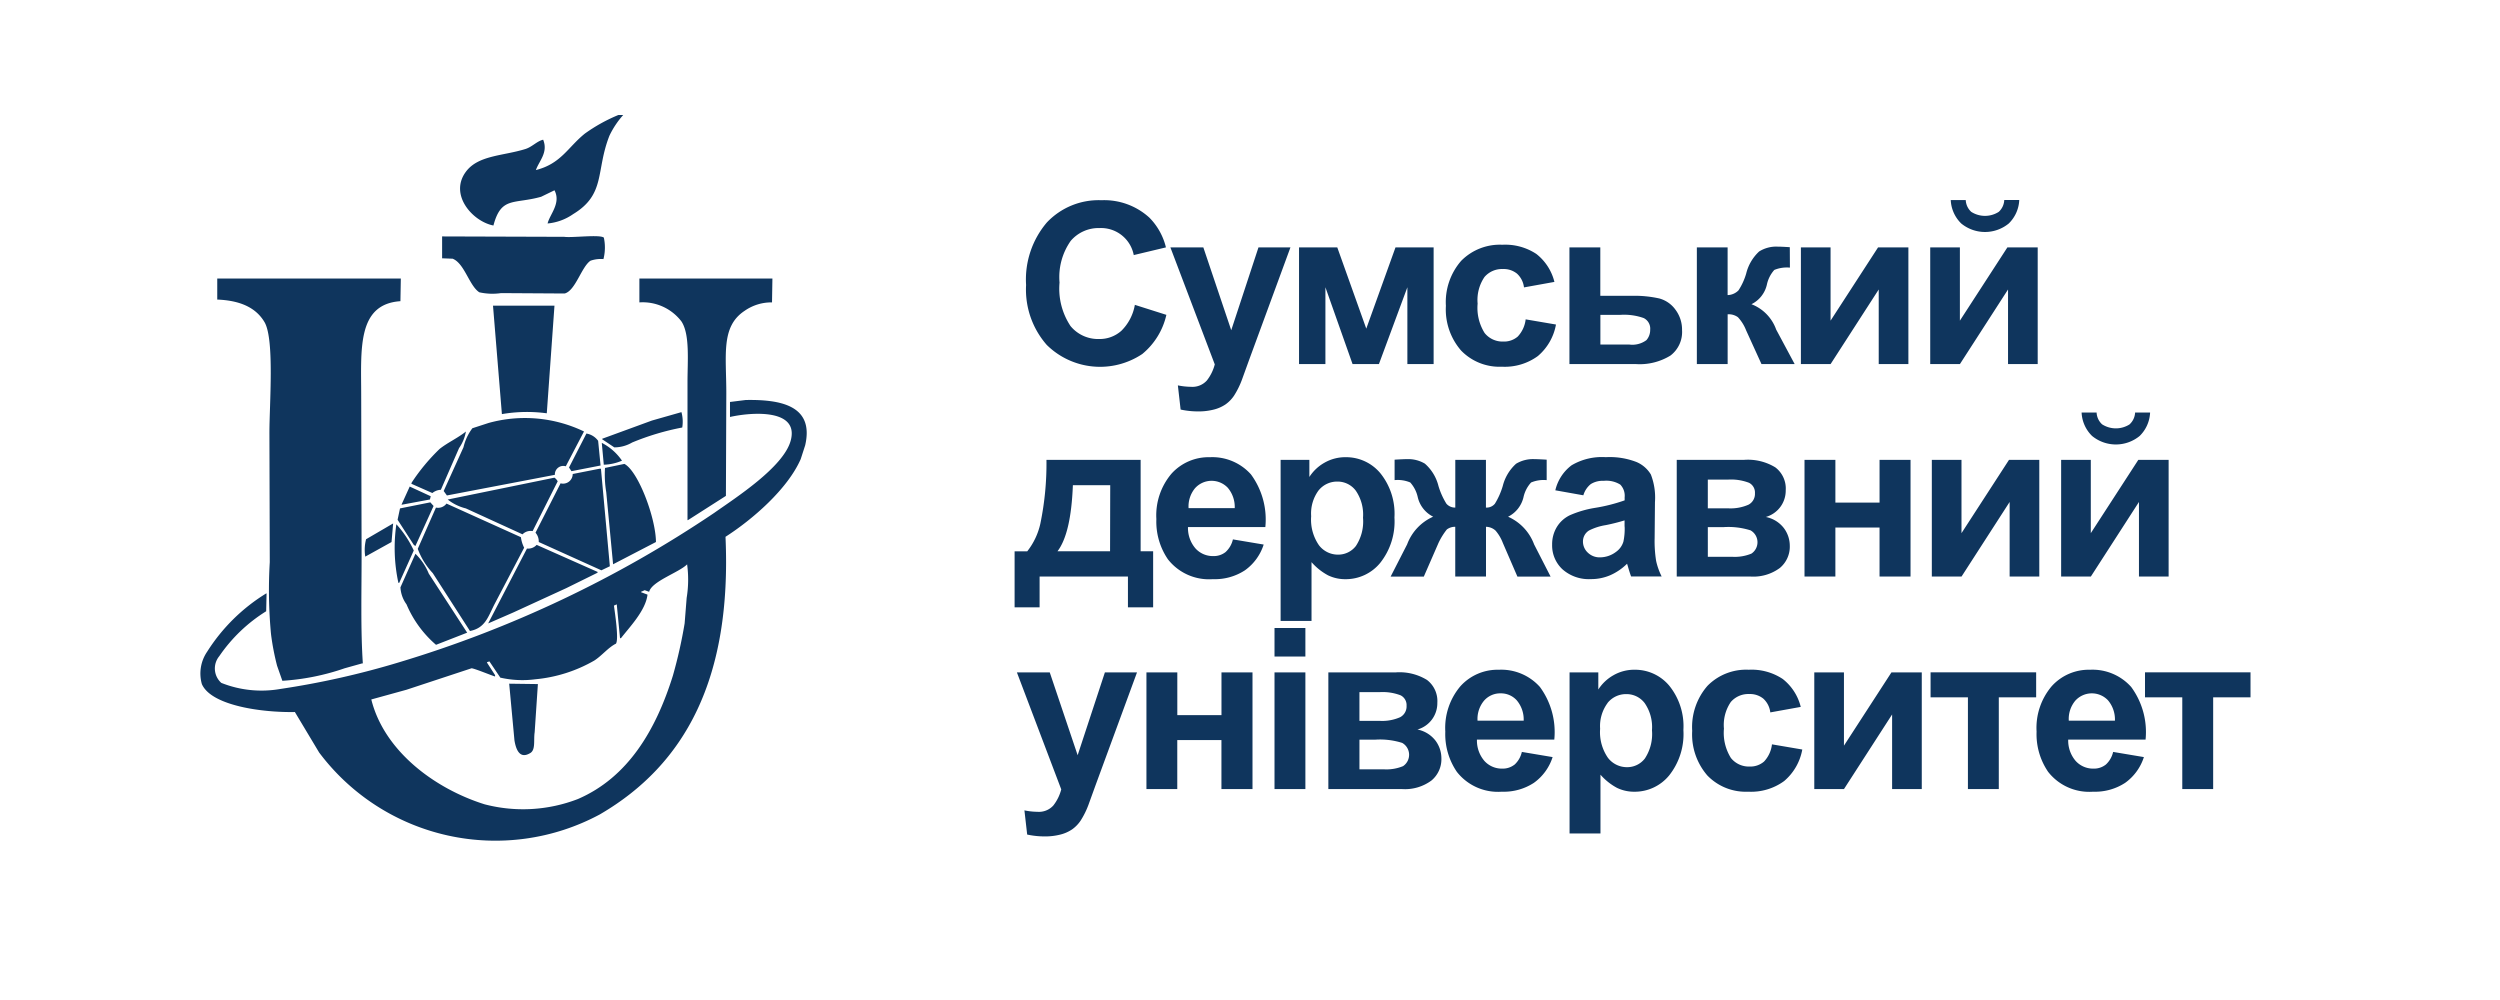 <svg xmlns="http://www.w3.org/2000/svg" width="200" height="80" viewBox="0 0 200 80">
<defs>
    <style>
      .cls-1 {
        fill: #0f355d;
        fill-rule: evenodd;
      }
    </style>
  </defs>
  <path id="logo" class="cls-1" d="M49.469,9.2h0.388a7.027,7.027,0,0,0-1.1,1.651c-1.114,2.826-.279,4.689-2.911,6.282a4.242,4.242,0,0,1-2.038.745c0.165-.72,1.093-1.623.55-2.655l-1.067.518c-2.19.616-3.2-.043-3.817,2.3-1.654-.316-3.572-2.462-2.2-4.306,0.986-1.325,2.969-1.257,4.755-1.813,0.548-.171.923-0.631,1.423-0.745,0.419,1.022-.329,1.7-0.582,2.428,2.012-.508,2.561-1.826,3.914-2.914A13.177,13.177,0,0,1,49.469,9.2Zm-14.1,9.714,9.769,0.032c0.612,0.092,2.857-.206,3.17.065a3.747,3.747,0,0,1-.032,1.716,2.522,2.522,0,0,0-1.035.13c-0.724.484-1.2,2.4-2.07,2.623l-5.079-.032a4.781,4.781,0,0,1-1.747-.065c-0.806-.52-1.186-2.317-2.135-2.687l-0.841-.032V18.914ZM17.38,22.282H32.066l-0.032,1.813c-3.5.236-3.138,3.883-3.138,7.609l0.032,12.725c0,2.913-.083,5.932.1,8.645H28.96l-1.391.389a18.72,18.72,0,0,1-4.981,1l-0.421-1.2a20,20,0,0,1-.485-2.526,37.6,37.6,0,0,1-.1-5.764L21.553,34.618c0-2.255.414-7.464-.388-8.84-0.7-1.193-1.985-1.739-3.785-1.813V22.282Zm33.771,0H61.793l-0.032,1.91a3.722,3.722,0,0,0-2.2.68c-1.9,1.259-1.456,3.536-1.456,6.573q-0.016,4.112-.032,8.225l-3.041,1.943H55V30.571c0-1.714.2-3.82-.485-4.857a3.9,3.9,0,0,0-3.364-1.522v-1.91Zm-6.793,2.169-0.615,8.613a11.828,11.828,0,0,0-3.591.065l-0.712-8.678h4.917ZM59.658,32c2.789-.048,5.495.437,4.755,3.627l-0.356,1.1c-1.049,2.407-3.883,4.85-6.017,6.217,0.508,11.288-3.182,18.211-10.06,22.213A17.63,17.63,0,0,1,25.531,60.2l-1.941-3.238c-2.666.05-6.692-.518-7.44-2.234a3.087,3.087,0,0,1,.421-2.59,14.669,14.669,0,0,1,4.723-4.663h0.032q-0.016.712-.032,1.425a12.583,12.583,0,0,0-3.752,3.594,1.547,1.547,0,0,0,.162,2.137,8.7,8.7,0,0,0,4.723.486,66.515,66.515,0,0,0,9.51-2.137,92.819,92.819,0,0,0,25.2-11.948c1.73-1.22,5.524-3.651,6.114-5.764,0.717-2.57-3.082-2.308-4.852-1.91v-1.2Zm-5.143.971a2.881,2.881,0,0,1,.065,1.23,20.444,20.444,0,0,0-4.011,1.2,2.824,2.824,0,0,1-1.423.389l-0.97-.648V35.1l3.979-1.457ZM44.39,37.986l-8.637,1.651-0.259-.356,1.585-3.5a4.035,4.035,0,0,1,.712-1.522l1.294-.421a10.9,10.9,0,0,1,7.634.68l-1.456,2.785A0.676,0.676,0,0,0,44.39,37.986Zm-7.116-3.465a3.339,3.339,0,0,1-.55,1.328l-1.456,3.335a1.147,1.147,0,0,0-.679.259L32.907,38.7l0.032-.1a15.7,15.7,0,0,1,2.232-2.687C35.819,35.4,36.615,35.049,37.274,34.521Zm9.639,0.162a1.449,1.449,0,0,1,.938.583l0.194,1.975-2.329.453L45.522,37.4Zm1.229,0.745a4.392,4.392,0,0,1,1.617,1.425,3.935,3.935,0,0,1-1.456.324Zm1.811,1.684c1.118,0.6,2.508,4.328,2.523,6.249l-3.429,1.781L48.5,39.378a8.588,8.588,0,0,1-.1-1.943Zm-2.006.389h0.129l0.712,7.8-0.679.324L43.1,43.361a1.065,1.065,0,0,0-.259-0.745l2.005-3.95a0.771,0.771,0,0,0,.97-0.745Zm-3.59.712a0.891,0.891,0,0,1,.259.291l-2.006,3.983a0.909,0.909,0,0,0-.809.259l-4.529-2.072a3.818,3.818,0,0,1-1.456-.712Zm-11.58.712L34.459,39.7l-0.065.259-2.264.421V40.35Zm1.65,1.263,0.259,0.291L33.23,43.685l-0.129-.1L31.807,41.58,32,40.673Zm1.294,0.1,5.952,2.688a2.618,2.618,0,0,0,.259.842L39.538,48.38c-0.49.96-.719,1.862-1.941,2.1l-2.976-4.63a5.757,5.757,0,0,1-1.2-1.943l1.456-3.3A0.834,0.834,0,0,0,35.721,40.285Zm-4.27,1.587-0.129,1.489-2.1,1.166a3.367,3.367,0,0,1,.065-1.392Zm0.259,0.065a8.309,8.309,0,0,1,1.391,2.1l-1.165,2.59H31.872A13.247,13.247,0,0,1,31.71,41.936Zm11.225,1.651,4.885,2.169-0.032.065L45.3,47.052,41.058,49l-2.006.874,3.105-5.99A0.916,0.916,0,0,0,42.934,43.588Zm-9.7.712A4.674,4.674,0,0,1,34.3,45.887l3.073,4.727-2.491.971a8.764,8.764,0,0,1-2.361-3.238,2.52,2.52,0,0,1-.485-1.36Zm21.737,0.842c-0.648.655-2.823,1.351-3.041,2.2l-0.356-.13-0.291.13v0.032L51.8,47.57c-0.146,1.283-1.469,2.633-2.135,3.5L49.6,51.035l-0.259-2.687-0.226.1c0.085,0.637.4,2.694,0.162,3.044-0.614.3-1.146,0.984-1.747,1.36a11.574,11.574,0,0,1-4.69,1.489,7.941,7.941,0,0,1-2.814-.13l-0.873-1.3-0.194.065V53.01l0.647,1v0.1H39.57c-0.4-.133-1.6-0.628-1.844-0.648L32.518,55.18l-2.814.777c1.03,4.135,5.08,7.137,9.057,8.386a12.162,12.162,0,0,0,7.472-.421c4-1.726,6.235-5.5,7.6-9.876a38.079,38.079,0,0,0,.938-4.177l0.162-2.04A9.035,9.035,0,0,0,54.968,45.142ZM43.031,54.726L42.773,58.58c-0.1.642,0.1,1.442-.388,1.684-0.842.488-1.119-.372-1.229-1.036l-0.421-4.533Z"/>
  <path id="text" class="cls-1" d="M89.711,26.462a2.606,2.606,0,0,1-1.784.659,2.854,2.854,0,0,1-2.285-1.037,5.4,5.4,0,0,1-.879-3.48,5.04,5.04,0,0,1,.892-3.331,2.931,2.931,0,0,1,2.325-1.028A2.662,2.662,0,0,1,90.7,20.406l2.575-.615a5.084,5.084,0,0,0-1.318-2.373,5.359,5.359,0,0,0-3.841-1.4,5.7,5.7,0,0,0-4.368,1.78,7.043,7.043,0,0,0-1.661,5,6.709,6.709,0,0,0,1.652,4.794,6.071,6.071,0,0,0,7.642.729,5.657,5.657,0,0,0,1.929-3.133l-2.522-.8A3.83,3.83,0,0,1,89.711,26.462Zm7.471,2.689a3.51,3.51,0,0,1-.633,1.288,1.55,1.55,0,0,1-1.274.505,5.468,5.468,0,0,1-1.046-.114l0.22,1.934a6.551,6.551,0,0,0,1.4.149,4.889,4.889,0,0,0,1.261-.149,2.96,2.96,0,0,0,.94-0.417,2.709,2.709,0,0,0,.677-0.7,6.639,6.639,0,0,0,.62-1.248l0.589-1.626,3.3-8.982h-2.558l-2.179,6.627-2.232-6.627H93.631Zm6.742-.026h2.109V22.981l2.171,6.144h2.11l2.276-6.144v6.144h2.1V19.791h-3.05l-2.338,6.5-2.32-6.5h-3.059v9.334Zm18.981-8.811a4.51,4.51,0,0,0-2.712-.734,4.342,4.342,0,0,0-3.3,1.288,5.022,5.022,0,0,0-1.221,3.6,5.007,5.007,0,0,0,1.217,3.577,4.273,4.273,0,0,0,3.265,1.292,4.489,4.489,0,0,0,2.874-.852,4.3,4.3,0,0,0,1.45-2.523l-2.425-.413a2.4,2.4,0,0,1-.633,1.375,1.666,1.666,0,0,1-1.152.4,1.831,1.831,0,0,1-1.5-.686,3.778,3.778,0,0,1-.558-2.347,3.267,3.267,0,0,1,.549-2.131,1.845,1.845,0,0,1,1.472-.637,1.687,1.687,0,0,1,1.13.369,1.767,1.767,0,0,1,.558,1.1l2.434-.439A4.07,4.07,0,0,0,122.905,20.314Zm2.65,8.811h5.3a4.686,4.686,0,0,0,2.782-.681,2.362,2.362,0,0,0,.927-2.035,2.646,2.646,0,0,0-.519-1.622,2.353,2.353,0,0,0-1.3-.91,9.117,9.117,0,0,0-2.242-.211h-2.478V19.791h-2.47v9.334Zm2.47-3.937h1.608a4.692,4.692,0,0,1,1.859.255,0.942,0.942,0,0,1,.523.932,1.237,1.237,0,0,1-.3.835,1.886,1.886,0,0,1-1.384.352h-2.3V25.188Zm7.726,3.938h2.461V25.144a1.252,1.252,0,0,1,.822.233,3.282,3.282,0,0,1,.655,1.05l1.23,2.7h2.654l-1.379-2.575c-0.036-.064-0.068-0.126-0.1-0.185a3.39,3.39,0,0,0-1.978-2.03,2.317,2.317,0,0,0,1.24-1.591,2.549,2.549,0,0,1,.589-1.151,2.629,2.629,0,0,1,1.248-.185l-0.009-1.635q-0.695-.044-0.976-0.044a2.557,2.557,0,0,0-1.476.387,3.56,3.56,0,0,0-1.037,1.767,5.008,5.008,0,0,1-.616,1.345,1.273,1.273,0,0,1-.87.378V19.791h-2.461v9.334Zm8.324,0h2.373l3.85-5.968v5.968h2.373V19.791h-2.426l-3.8,5.862V19.791h-2.373v9.334Zm10.346,0h2.373l3.849-5.968v5.968h2.373V19.791h-2.425l-3.8,5.862V19.791h-2.373v9.334ZM159.9,16.948a2.041,2.041,0,0,1-2.2,0,1.355,1.355,0,0,1-.44-0.945h-1.2a2.787,2.787,0,0,0,.84,1.877,3,3,0,0,0,3.8,0A2.787,2.787,0,0,0,161.54,16h-1.2A1.355,1.355,0,0,1,159.9,16.948ZM90.238,48.586h2.013V44.1h-1V36.791H83.717a23.7,23.7,0,0,1-.492,5.115,5.481,5.481,0,0,1-1.046,2.2H81.168v4.482h2V46.125h7.067v2.461ZM84.6,44.1q1.081-1.415,1.23-5.282h2.988L88.805,44.1H84.6Zm13.439,0.07a1.512,1.512,0,0,1-.976.316,1.869,1.869,0,0,1-1.424-.611,2.5,2.5,0,0,1-.6-1.709h6.188a6.091,6.091,0,0,0-1.151-4.214,4.145,4.145,0,0,0-3.287-1.375,4,4,0,0,0-3.067,1.314,5.154,5.154,0,0,0-1.213,3.634,5.344,5.344,0,0,0,.923,3.217,4.176,4.176,0,0,0,3.6,1.591,4.4,4.4,0,0,0,2.562-.708,4.035,4.035,0,0,0,1.5-2.061l-2.461-.413A1.954,1.954,0,0,1,98.035,44.174Zm-2.953-3.516a2.279,2.279,0,0,1,.519-1.6,1.782,1.782,0,0,1,2.619-.031,2.378,2.378,0,0,1,.554,1.63H95.081Zm7.366,9.018h2.47v-4.7a4.724,4.724,0,0,0,1.323,1.055,3.145,3.145,0,0,0,1.4.308,3.559,3.559,0,0,0,2.768-1.3,5.313,5.313,0,0,0,1.143-3.634,5.158,5.158,0,0,0-1.134-3.551,3.56,3.56,0,0,0-2.76-1.274,3.344,3.344,0,0,0-1.7.439,3.447,3.447,0,0,0-1.213,1.143V36.791h-2.3V49.676Zm3.041-10.446a1.9,1.9,0,0,1,1.5-.7,1.821,1.821,0,0,1,1.459.712,3.371,3.371,0,0,1,.589,2.18,3.554,3.554,0,0,1-.571,2.263,1.785,1.785,0,0,1-1.433.69,1.909,1.909,0,0,1-1.52-.751,3.6,3.6,0,0,1-.624-2.325A3.112,3.112,0,0,1,105.488,39.23Zm13.387,6.9V42.144a1.163,1.163,0,0,1,.76.3,3.324,3.324,0,0,1,.585.984l1.168,2.7h2.655l-1.319-2.575a3.905,3.905,0,0,0-2.083-2.215,2.341,2.341,0,0,0,1.24-1.591,2.553,2.553,0,0,1,.6-1.147,2.58,2.58,0,0,1,1.248-.189V36.773Q123,36.73,122.742,36.73a2.621,2.621,0,0,0-1.455.369,3.565,3.565,0,0,0-1.067,1.784,5.869,5.869,0,0,1-.629,1.415,0.855,0.855,0,0,1-.716.308V36.791h-2.452v3.815a0.9,0.9,0,0,1-.712-0.312,5.84,5.84,0,0,1-.633-1.411,3.5,3.5,0,0,0-1.09-1.793,2.6,2.6,0,0,0-1.4-.36q-0.291,0-1.02.044v1.635a2.58,2.58,0,0,1,1.253.189,2.6,2.6,0,0,1,.593,1.147,2.34,2.34,0,0,0,1.239,1.591,3.905,3.905,0,0,0-2.083,2.215l-1.318,2.575h2.654l1.178-2.7a5.508,5.508,0,0,1,.663-1.068,1.094,1.094,0,0,1,.673-0.215v3.981h2.452Zm8.385-7.4a1.769,1.769,0,0,1,1.029-.259,2.109,2.109,0,0,1,1.327.3,1.28,1.28,0,0,1,.351,1.015v0.246a13.432,13.432,0,0,1-2.4.606,8.267,8.267,0,0,0-1.964.576,2.467,2.467,0,0,0-1.06.949,2.654,2.654,0,0,0-.377,1.411,2.6,2.6,0,0,0,.83,1.977,3.181,3.181,0,0,0,2.272.782,3.874,3.874,0,0,0,1.538-.308,4.447,4.447,0,0,0,1.354-.923c0.017,0.047.047,0.144,0.088,0.29q0.14,0.483.237,0.73h2.443a5.282,5.282,0,0,1-.444-1.252,10.031,10.031,0,0,1-.118-1.815l0.026-2.883a5.106,5.106,0,0,0-.329-2.21,2.459,2.459,0,0,0-1.139-.993,5.909,5.909,0,0,0-2.461-.391,4.761,4.761,0,0,0-2.742.65,3.493,3.493,0,0,0-1.3,2l2.242,0.4A1.8,1.8,0,0,1,127.26,38.729Zm2.707,3.406a4.91,4.91,0,0,1-.1,1.2,1.548,1.548,0,0,1-.589.817,2.14,2.14,0,0,1-1.275.439,1.35,1.35,0,0,1-.984-0.378,1.211,1.211,0,0,1-.387-0.9,1.029,1.029,0,0,1,.484-0.87,4.525,4.525,0,0,1,1.344-.431,15.371,15.371,0,0,0,1.5-.378v0.492Zm4.167,3.99h5.88a3.56,3.56,0,0,0,2.364-.681,2.217,2.217,0,0,0,.8-1.771,2.36,2.36,0,0,0-.475-1.424,2.418,2.418,0,0,0-1.441-.888,2.192,2.192,0,0,0,1.591-2.136,2.122,2.122,0,0,0-.826-1.828,4.2,4.2,0,0,0-2.488-.607h-5.405v9.334Zm2.487-7.752h1.591a4.029,4.029,0,0,1,1.7.251,0.873,0.873,0,0,1,.479.839,0.976,0.976,0,0,1-.514.914,3.566,3.566,0,0,1-1.666.29h-1.591V38.373Zm0,3.8h1.266a5.871,5.871,0,0,1,2.153.259,1.094,1.094,0,0,1,.071,1.859,3.472,3.472,0,0,1-1.538.255h-1.952V42.17Zm7.735,3.955h2.47v-3.92h3.533v3.92h2.479V36.791h-2.479V40.21h-3.533V36.791h-2.47v9.334Zm10.188,0h2.373l3.849-5.968v5.968h2.373V36.791h-2.425l-3.8,5.862V36.791h-2.373v9.334Zm10.345,0h2.373l3.85-5.968v5.968h2.373V36.791h-2.426l-3.8,5.862V36.791h-2.373v9.334Zm5.476-12.177a2.043,2.043,0,0,1-2.2,0A1.355,1.355,0,0,1,167.728,33h-1.2a2.787,2.787,0,0,0,.839,1.877,3,3,0,0,0,3.806,0A2.787,2.787,0,0,0,172.008,33h-1.2A1.355,1.355,0,0,1,170.365,33.948ZM84.9,63.151a3.51,3.51,0,0,1-.633,1.288A1.55,1.55,0,0,1,83,64.944a5.468,5.468,0,0,1-1.046-.114l0.22,1.934a6.55,6.55,0,0,0,1.4.149,4.889,4.889,0,0,0,1.261-.149,2.961,2.961,0,0,0,.94-0.418,2.709,2.709,0,0,0,.677-0.7,6.639,6.639,0,0,0,.62-1.248l0.589-1.626,3.3-8.982H88.392l-2.18,6.627L83.98,53.791H81.352Zm6.812-.026h2.47v-3.92h3.533v3.92H100.2V53.791H97.718V57.21H94.185V53.791h-2.47v9.334Zm12.719-10.6V50.24h-2.47v2.285h2.47Zm0,10.6V53.791h-2.47v9.334h2.47Zm1.837,0h5.88a3.56,3.56,0,0,0,2.364-.681,2.214,2.214,0,0,0,.8-1.771,2.366,2.366,0,0,0-.474-1.424,2.42,2.42,0,0,0-1.442-.888,2.192,2.192,0,0,0,1.591-2.136,2.12,2.12,0,0,0-.826-1.828,4.2,4.2,0,0,0-2.487-.607h-5.406v9.334Zm2.488-7.752h1.59a4.026,4.026,0,0,1,1.7.251,0.873,0.873,0,0,1,.479.839,0.974,0.974,0,0,1-.514.914,3.566,3.566,0,0,1-1.666.29h-1.59V55.373Zm0,3.8h1.265a5.878,5.878,0,0,1,2.154.259,1.094,1.094,0,0,1,.07,1.859,3.469,3.469,0,0,1-1.538.255h-1.951V59.17Zm12.4,2a1.513,1.513,0,0,1-.976.316,1.87,1.87,0,0,1-1.424-.611,2.5,2.5,0,0,1-.6-1.709h6.187a6.091,6.091,0,0,0-1.151-4.214,4.144,4.144,0,0,0-3.287-1.375,4,4,0,0,0-3.068,1.314,5.157,5.157,0,0,0-1.213,3.634,5.346,5.346,0,0,0,.923,3.217,4.177,4.177,0,0,0,3.6,1.591,4.4,4.4,0,0,0,2.562-.708,4.036,4.036,0,0,0,1.5-2.061l-2.461-.413A1.959,1.959,0,0,1,121.161,61.174Zm-2.953-3.516a2.281,2.281,0,0,1,.518-1.6,1.716,1.716,0,0,1,1.336-.589,1.7,1.7,0,0,1,1.283.558,2.378,2.378,0,0,1,.554,1.63h-3.691Zm7.365,9.018h2.47v-4.7a4.724,4.724,0,0,0,1.323,1.055,3.145,3.145,0,0,0,1.4.308,3.557,3.557,0,0,0,2.768-1.3,5.313,5.313,0,0,0,1.143-3.634,5.158,5.158,0,0,0-1.134-3.551,3.56,3.56,0,0,0-2.76-1.274,3.344,3.344,0,0,0-1.7.439,3.447,3.447,0,0,0-1.213,1.143V53.791h-2.3V66.676Zm3.042-10.446a1.893,1.893,0,0,1,1.5-.7,1.82,1.82,0,0,1,1.459.712,3.371,3.371,0,0,1,.589,2.18,3.554,3.554,0,0,1-.571,2.263,1.784,1.784,0,0,1-1.433.69,1.909,1.909,0,0,1-1.52-.751,3.6,3.6,0,0,1-.624-2.325A3.107,3.107,0,0,1,128.615,56.23Zm14-1.916a4.51,4.51,0,0,0-2.712-.734,4.338,4.338,0,0,0-3.3,1.288,5.018,5.018,0,0,0-1.222,3.6,5.011,5.011,0,0,0,1.217,3.577,4.273,4.273,0,0,0,3.265,1.292,4.485,4.485,0,0,0,2.874-.852,4.3,4.3,0,0,0,1.451-2.523l-2.426-.413a2.4,2.4,0,0,1-.633,1.375,1.665,1.665,0,0,1-1.151.4,1.833,1.833,0,0,1-1.5-.685,3.778,3.778,0,0,1-.558-2.347,3.267,3.267,0,0,1,.549-2.131,1.846,1.846,0,0,1,1.473-.637,1.686,1.686,0,0,1,1.129.369,1.767,1.767,0,0,1,.558,1.1l2.435-.439A4.066,4.066,0,0,0,142.612,54.314Zm2.536,8.811h2.373l3.85-5.968v5.968h2.373V53.791h-2.426l-3.8,5.862V53.791h-2.373v9.334Zm9.3-7.339h2.988v7.339h2.47V55.786h2.988v-2h-8.446v2Zm14.01,5.388a1.512,1.512,0,0,1-.975.316,1.869,1.869,0,0,1-1.424-.611,2.5,2.5,0,0,1-.6-1.709h6.188a6.086,6.086,0,0,0-1.152-4.214,4.143,4.143,0,0,0-3.287-1.375,3.994,3.994,0,0,0-3.067,1.314,5.152,5.152,0,0,0-1.213,3.634,5.339,5.339,0,0,0,.923,3.217,4.175,4.175,0,0,0,3.6,1.591,4.4,4.4,0,0,0,2.562-.708,4.038,4.038,0,0,0,1.5-2.061l-2.461-.413A1.953,1.953,0,0,1,168.458,61.174Zm-2.953-3.516a2.276,2.276,0,0,1,.519-1.6,1.782,1.782,0,0,1,2.619-.031,2.378,2.378,0,0,1,.553,1.63h-3.691Zm6.092-1.872h2.988v7.339h2.47V55.786h2.988v-2H171.6v2Z"/>
</svg>
